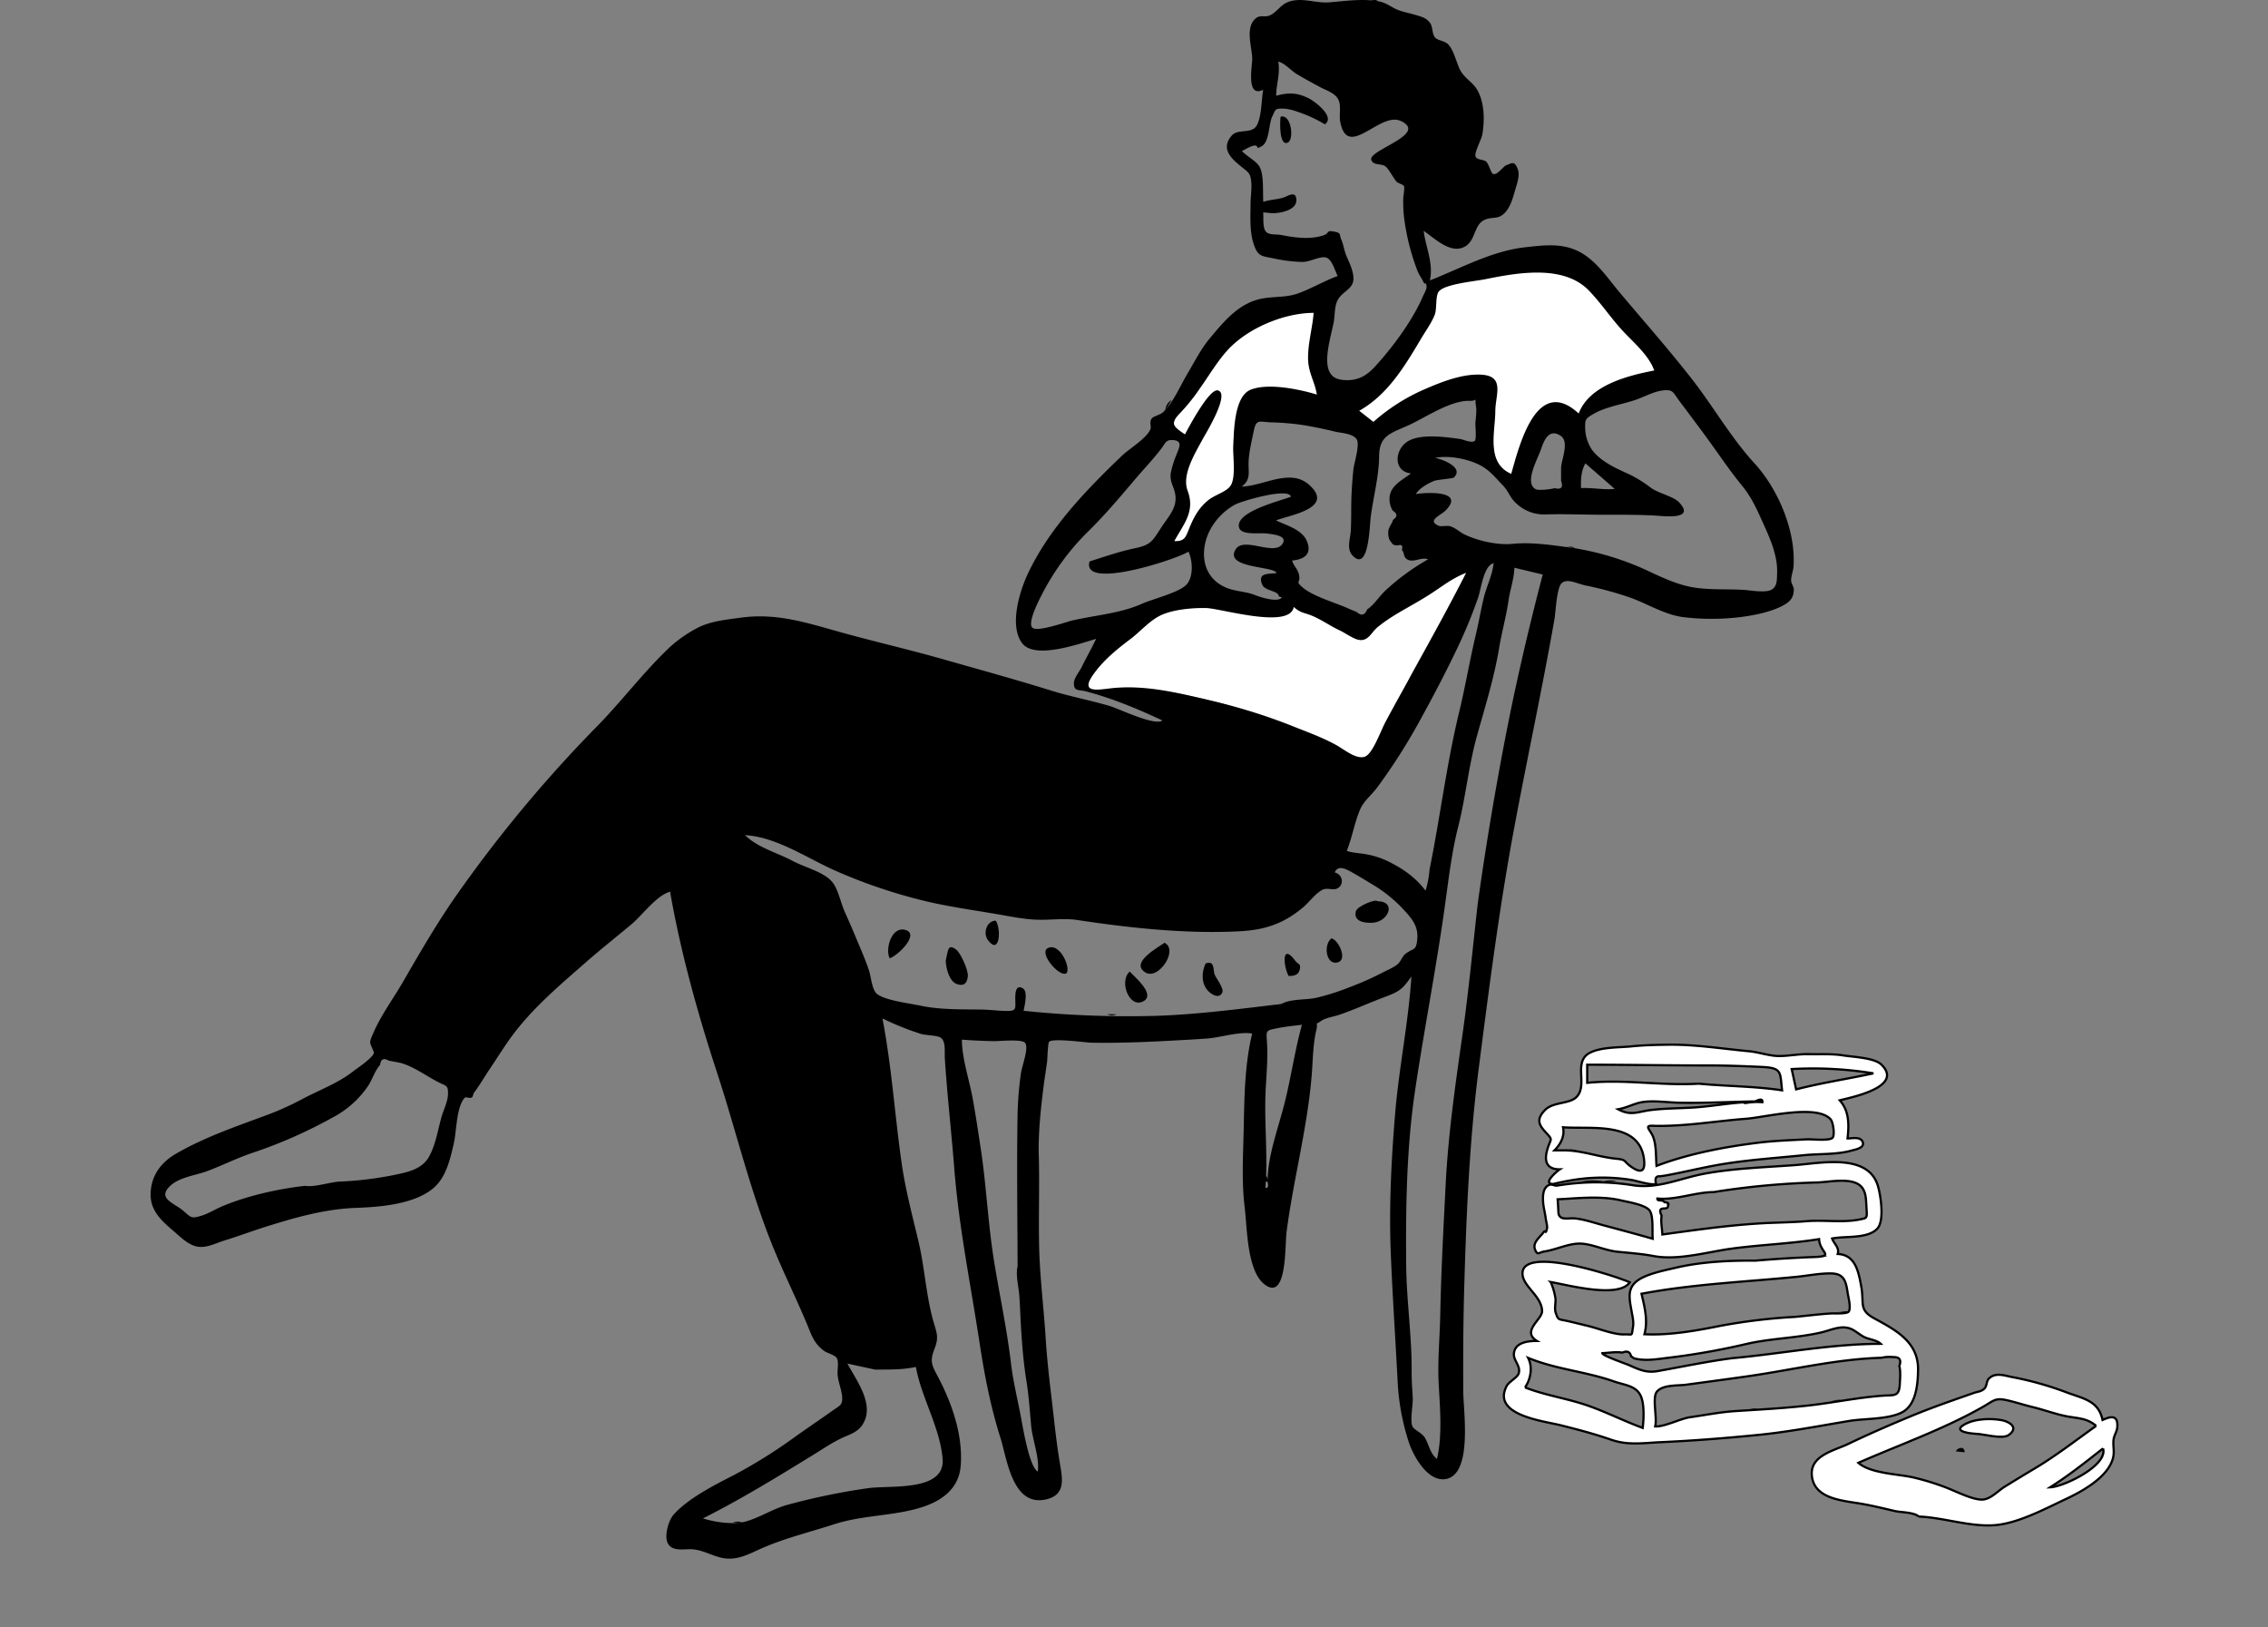 <svg xmlns="http://www.w3.org/2000/svg" width="1024" height="734.561" viewBox="0 0 1024 734.561">
  <rect x="0" y="0" width="1024" height="734.561" fill="#808080" stroke="none"/>
  <g id="Group_57" data-name="Group 57" transform="translate(-105 -65.439)">
    <path id="Path_206" data-name="Path 206" d="M1024,768h0Z" transform="translate(105 32)" fill="rgba(255,255,255,0)"/>
    <path id="Path_52" data-name="Path 52" d="M662,292c-7.635,14.928-15.7,29.46-23.847,44.116-4.312,7.758-18.219,39.849-21.81,41.075-3.867,1.32-27.559-12.612-34.359-15.341C569.9,357,558.42,352.408,545.8,349.418c-14.133-3.349-28.377-5.818-43.037-4.573-6.42.546-17.047,2.1-10.666-6.921,4.652-6.577,9.157-12.634,15.475-17.386,4.6-3.459,11.339-9.8,16.723-12.114,5.649-2.425,13.98-1.887,20.051-1.745,6.563.155,37.844,9.916,39.565-.257,3.191,2.9,5.049,1.78,8.7,3.2,4.121,1.6,6.69,4.7,10.782,6.574,2.655,1.216,7.548,6.023,10.5,6.051,3.923.039,4.979-3.21,7.8-5.608,6.312-5.374,14.716-8.911,21.565-13.58C649.289,298.944,655.031,294.658,662,292ZM593.276,174c-.536,6.815,1.3,13.147,1.258,20.159-.019,3.06-.158,6.119.771,9.067.834,2.643.251,7.39.694,10.158-7.806-2.376-22.309-5.9-30.279-2.7-7.619,3.064-8.578,17.231-8.846,24.121-.183,4.7,1.9,11.931.322,16.427-.737,2.1-.743,2.774-.7,2.963l.006.02c-.15-.077-.762-.076-2.92,1.481-2.139,1.542-4.693,2.393-6.807,4.1-3.844,3.1-4.5,6.616-6.4,11.111-1.843,4.366-6.752,8.246-12.232,8.088,4.4-7.984,10.521-15.44,7.011-24.817-2.648-7.078,1.993-15.383,5.645-22.106,1.209-2.227,14.61-19.286,8.672-20.489-3.856-.782-12.706,17.327-14.4,20.489-4.723-3.193-6.844-7.129-3.209-11.938,2.792-3.693,6.22-6.851,8.937-10.675,4.412-6.207,8.712-13.615,13.953-19.128C563.959,180.649,580.024,174.059,593.276,174Zm-36.771,80.219c.052.035.03.069.007.017Zm160.455-90.8c5.881,5.634,13.32,10.307,19,16.22,4.975,5.176,11.674,13.883,14.037,20.8-12.126,2.337-32.275,9.5-37.1,22.222C694.038,205.35,686.742,237,683,250.236c-11.037-4.776-8.836-20.676-8.69-29.96.113-7.364,4.6-16.081-6.094-16.684-7.991-.449-15.751,2.805-22.958,5.852a95.142,95.142,0,0,0-25.69,16.025L612,219.577c12.415-6.97,18.886-20.3,26.153-32.5,2.318-3.89,5.414-8.216,7.1-12.422,1.17-2.908,1.993-8.778,3.275-11.363,2.017-4.065,21.714-5.184,26.932-6.231C689.239,154.3,705.7,152.639,716.96,163.423Z" transform="translate(105 32)" fill="#fff" fill-rule="evenodd"/>
    <path id="Path_53" data-name="Path 53" d="M645.826,220.711c5.088-.26,10.154.876,15.242.381l-13.253-11.542c-1.952,3.427-2.094,7.325-1.99,11.161Zm-120.717-79.1c-13.17.058-29.235,6.673-38.384,16.334-4.847,5.12-8.852,12-12.952,17.748A87.682,87.682,0,0,1,465,186.672c-4.867,4.943-3.474,6.073,2.01,9.8,1.736-3.252,10.938-20.64,14.795-19.858,5.861,1.189-5.458,19.556-6.694,21.844-3.661,6.77-9.573,16.226-6.917,23.365,3.505,9.425-1.577,14.8-5.99,22.827,4.634.135,5.091-1.673,6.688-5.626,2.051-5.08,4.29-9.324,8.627-12.837,3.359-2.719,8.854-3.864,10.432-7.148,1.952-4.059.727-12.075.885-16.591.24-6.861.258-23.082,7.819-26.131,7.922-3.194,22.166-.184,29.91,2.182-.967-6.047-4.017-10-3.975-16.716.045-7.034,1.982-13.309,2.519-20.167ZM423.933,253.83c6.889-2.181,13.42-4.479,20.508-5.965,7.417-1.556,7.913-3.336,12.095-9.7,3.169-4.821,7.015-8.58,6.117-14.485-.576-3.788-2.65-5.633-2.026-9.892a45.5,45.5,0,0,1,2.509-8.033c1.092-3.08,3.354-6.574-1.907-6.726-2.905-.084-3.047,1.448-5.013,4.022-3.628,4.753-7.8,9.069-11.664,13.627-6.706,7.915-13.816,16.338-21.3,23.663a110.785,110.785,0,0,0-20.678,28.1c-.983,1.906-6.965,13.131-4.413,15.332,2.343,2.021,15.376-2.693,17.753-3.245,10.257-2.381,21.9-3.231,31.592-7.555,4.937-2.2,15.834-4.834,19.733-8.243,3.626-3.169,3.462-10.847,1.358-15.314-5.888,3.663-48.458,17.484-44.662,4.409Zm128.161-63a86.73,86.73,0,0,1,23.487-14.881c7.592-3.3,17.023-6.981,25.469-6.408,10.524.713,6.126,9.19,6.088,16.408-.049,9.578-4.247,23.377,7.19,28.346,3.734-13.263,11.6-44.625,30.455-27.246,4.818-12.752,22-17.068,34.1-19.41-2.193-6.443-8.855-12.275-13.472-17.111-5.776-6.049-10.336-13.14-16.123-19.075-11.432-11.72-32.141-7.956-46.614-5.035-4.831.974-18.835,2.2-21.176,5.746-1.468,2.225-.648,7.661-1.736,10.381-1.5,3.749-4.06,7.224-6.115,10.686-7.5,12.633-15.123,25.348-27.952,32.581Zm41.952,68.058c-6.787,2.6-11.78,6.96-17.8,10.627-7.3,4.447-15.859,8.611-22.41,14.1-2.4,2.009-3.744,5.479-7.053,5.7-2.877.2-7.263-3.147-9.815-4.316-4.28-1.965-8.368-4.942-12.669-6.693-3.535-1.439-5.1-1.145-8.158-3.944-1.715,10.211-32.925.666-39.472.51-6.057-.143-14.367.574-20,3.008-5.371,2.319-9.571,7.425-14.168,10.9-6.3,4.77-12.316,9.593-16.957,16.2-6.366,9.053,3.238,6.491,9.643,5.944,14.62-1.25,28.841,2.233,42.935,5.593A259.136,259.136,0,0,1,515.217,328c6.782,2.739,13.921,5.257,20.3,8.818,3.363,1.878,8.817,6.474,12.676,5.149,3.539-1.214,7.065-11.358,9.211-15.41,4.167-7.865,8.549-15.6,12.852-23.385,8.125-14.711,16.174-29.3,23.791-44.284Zm-83.523,194.7c4.183-2.4,11-1.755,15.627-2.762a105.87,105.87,0,0,0,15.466-4.923,132.832,132.832,0,0,0,14.427-6.405c2.109-1.119,4.92-2.221,6.869-3.774,1.571-1.252,2.143-3.578,3.592-4.713,3.778-2.963,4.888-1.1,5.4-6.82.55-6.209-2.934-9.725-7.27-14.372a64.355,64.355,0,0,0-13.8-10.678c-2.158-1.294-4.463-2.749-6.665-3.984-3.331-1.871-7.8-4.98-9.544-.966,3.641.929,4.443,5.579,1.157,7.25-1.8.918-4.536-.43-6.571.546-3.142,1.506-6.164,5.709-8.852,7.972-8.826,7.431-17.267,10.217-28.82,10.814-24.139,1.245-49.417-1.509-73.092-5.086-6.093-.921-12.176.077-18.326-.143-5.984-.214-12.223-1.522-18.1-2.533-11.33-1.946-23.272-3.548-34.426-6.411a237.637,237.637,0,0,1-39.689-13.746c-12.149-5.567-25.879-14.764-39.525-15.473,5.823,5.7,14.548,7.9,21.552,11.652,5.725,3.067,14.677,5.037,18.293,10.092,2.354,3.29,3.535,9.333,5.313,13.191,1.967,4.269,3.782,8.606,5.6,12.94,1.829,4.36,3.734,8.722,5.219,13.213.919,2.786,1.315,8.561,3.487,10.467,3.465,3.04,15.061,4.389,19.731,5.4,8.718,1.889,18.662,1.638,27.555,1.769,3.675.054,7.379.556,10.89.624,4.931.094,4.461-.759,4.39-5.04-.04-2.571.011-7.246,3.45-5.129,2.343,1.443.731,7.833.3,10.1a456.657,456.657,0,0,0,59.642,2.284c19.212-.644,37.758-3.121,56.734-5.358Zm88.641-45.056c3.464-24.87,7.684-50.155,12.408-74.7,4.774-24.806,10.514-49.387,16.97-74.1q-6.4-1.531-12.794-3.059c-.159,5.207-1.919,9.73-2.67,14.913-1.036,7.154-3.017,14.1-4.2,21.232-2.252,13.555-6.427,26.817-10.1,40.035-3.748,13.475-5,27.358-8.444,40.9-2.839,11.157-4.289,23.447-5.873,34.917-3.845,27.827-9.323,55.708-13.492,83.548-3.91,26.1-4.3,52.735-4.077,79.081.138,16.085,2.592,32.124,2.464,48.23-.031,3.981.3,7.95.511,11.925.146,2.8-1.361,10.579-.083,12.928.809,1.487,4.283,2.859,5.513,4.924,1.946,3.267,2.356,7.173,5.481,9.646,2.533-10.217,1.336-23.7.782-34.128-.536-10.046.5-20.429.709-30.629.4-20.01,1.46-39.727,2.486-59.747,1.124-21.955,4.322-44.444,7.446-66.234,2.841-19.813,4.736-39.977,6.969-59.683Zm-92.7-311.89-4.12-.383c.2,2.894-.406,7.581,1.634,9.09,1.546,1.144,4.676.768,6.55,1.134,6.142,1.2,13.26,2.205,19.357.018,2.369-.85.848-2.181,4.11-1.628,3.93.668,2.5,1.29,3.63,3.741.874,1.892,1.324,5.112,2.317,7.383,1.328,3.04,4.019,8.479,2.869,11.989-1.118,3.412-5.291,4.443-7.064,8.307-1.319,2.873-1.007,7.049-1.693,10.213-.914,4.22-2.07,8.424-2.581,12.722-.643,5.415-.423,11.768,6.287,12.608,6.227.781,10.679-1.221,14.854-5.755,7.975-8.657,17.08-20.877,21.765-31.767.547-1.272,1.894-3.4,1.707-4.757-.371-2.694-.533.033-1.387-1.838-.815-1.789-2.094-3.412-2.846-5.4a104.552,104.552,0,0,1-5.707-22.156,61,61,0,0,1-.572-10.251c.028-1.179.736-4.719.313-5.526s-2.674-1.2-3.373-2.008c-1.3-1.5-3.524-5.754-4.96-6.88-1.767-1.384-5.72-.288-6.438-3.041C549.966,68.06,577.138,60.883,564.443,55c-9.477-4.39-24.014,17.8-27.328.339-.575-3.025.519-7.131-.807-9.9-1.466-3.064-5.458-4.209-8.246-5.7-3.558-1.9-7.152-3.854-10.609-5.936-2.372-1.427-5.789-5.216-8.313-5.563.994,5.143-.912,10.241-.943,15.374,5.468-1.48,9.231-1.511,14.628,1.12,2.571,1.252,12.254,8.359,7.348,11.777a60.5,60.5,0,0,0-12.658-5.769,22.713,22.713,0,0,0-5.789-1.325c-4.315-.087-3.707.365-5.327,3.618-1.562,3.134-1.226,11.308-4.654,13.309-3.545,2.069-.811-.827-3.838-.158-1.727.382-3.608,1.666-5.189,2.391,2.166,2.351,6.537,4.5,7.973,7.108,2.1,3.807,1.368,11.68,1.7,15.845,2.743-.982,5.63-1.022,8.411-1.751,2.613-.686,6.238-3.657,6.511.71.3,4.866-7.389,6.157-10.843,6.157Zm35.7,128.125c.214-4.205.448-8.409.916-12.6.316-2.812,2.986-10.969,1.476-13.439-1.641-2.687-7.142-2.857-9.789-3.5-5.075-1.237-9.942-2.25-15.1-3.067a123.072,123.072,0,0,0-13.994-1.126c-5.205-.235-6.5-1.617-7.646,4.12-.9,4.511-2.118,9.209-2.286,13.827-.158,4.335,1.151,8.1-3.145,11.019,9.433,0,21.719-8.4,30.328-.889,12.313,10.74-9.115,13.834-14.766,16.2,4.7,2.283,11.671,4.076,13.882,9.29,2.481,5.844-1.119,8.33-6.629,8.8.518,2.253,2.5,3.716,3.093,6.425.865,3.971-1.942,2.656,1.64,5.729,4.716,4.044,14.425,6.748,20.209,9.324q2.032.909,4.111,1.706,3.25,2.893,4.8-1.1c2.967-1.878,5.608-6.068,8.24-8.506a102.146,102.146,0,0,1,19.277-14.1c-2.885-1.194-6.335,1.5-9.1.191-2.237-1.062-1.395-2.995-2.734-4.441q.805-2.83-1.7-2.071a4.043,4.043,0,0,1-2.332-.424c-1.4-1.735-2.029-2.3-2.122-4.982-.1-2.842,1.548-3.846,2.18-6.121q3.081-2.1-.14-4.122a9.736,9.736,0,0,1-1.444-4.7c-.409-6.269,5.313-8.8,9.677-12.113-7.814-.859-7.516-10.023-2.109-14.03,5.6-4.154,17.47-2.453,24.246-1.516,1.41.194,5.217,2.011,6.642.852.874-.71.257-6.716.3-7.775.092-2.406.677-5.275.293-7.669-.8-5.012.9-2.488-2.71-2.627-8.587-.333-19.522,7.163-27.077,10.7-8.456,3.956-13.891,4.565-13.979,14.373-.084,9.288-2.689,18.542-3.826,27.681-.5,3.991-.851,24.728-8.157,17.076-2.832-2.968-1.017-7.533-.807-11.194.287-5.037.117-10.153.289-15.2ZM69.772,535.667c4.18.742,10.989-1.658,15.549-1.91a158.362,158.362,0,0,0,24-2.857c6.112-1.3,13.077-2.441,16.373-8.357,2.947-5.288,3.988-11.909,5.575-17.679.843-3.064,3.017-7.506,3.017-10.676,0-4.121-.556-3.309-4.853-5.564-5.439-2.854-10.731-6.83-16.6-8.449q-2.662-.52-5.327-1.02-3.448-2-3.9,1.965c-2.244,2.366-3.559,6.727-5.442,9.494A43.689,43.689,0,0,1,82.12,504.86a213.83,213.83,0,0,1-35.982,15.875C39.065,523.093,32.543,526.4,25.629,529c-5.539,2.083-13.182,2.717-17.437,7.353-4.8,5.231,2.578,7.133,6.679,10.669,3.36,2.9,3.426,3.563,8.022,2.156,3.425-1.048,6.46-3.052,9.749-4.411,11.265-4.653,24.9-7.749,37.129-9.1Zm257.443,82.971q-6.3-1.363-12.6-2.723c4.129,7.708,12.813,18.985,6.58,27.906-2.329,3.333-6.2,4.283-9.665,5.974-4.189,2.047-8.056,4.668-12.017,7.107-16.33,10.055-32.926,20.251-50.133,28.879,5.386,1.739,13.669,2.942,19.217,1.427,6.46-1.765,12.442-5.815,19.074-7.587a298.557,298.557,0,0,1,36.511-7.509c9.881-1.331,34.615,1.677,33.414-13.184-1.141-14.109-9.568-27.569-12.076-41.517-6.154,1.367-12.024,1.128-18.311,1.227ZM577.454,392.818c4.785-23.486,7.644-47.37,13.288-70.688,2.816-11.632,4.8-23.424,7.551-35.059,1.28-5.413,2.247-10.879,3.494-16.283,1.263-5.47,3.979-10.519,4.6-16.173-4.573,1.131-5.63,11.6-7.016,15.545a219.805,219.805,0,0,1-8.583,21.095c-5.194,11-10.7,21.613-16.564,32.277A267.638,267.638,0,0,1,553.8,355.871c-2.535,3.375-5.976,6.02-7.611,9.723-2.571,5.824-3.651,12.766-6.106,18.827,1.729.878,6.2,1.1,8.315,1.515a37.2,37.2,0,0,1,10.495,3.345c6.673,3.3,12.279,7.22,16.738,13.164a43.807,43.807,0,0,0,1.821-9.626Zm-186,179.192c-.079-22.619-.4-45.431-.029-67.882a153.152,153.152,0,0,1,1.514-19.146c.567-3.888,3.907-12.154,1.712-14.018-1.876-1.594-11.781-.544-14.212-.6-4.715-.109-9.415-.319-14.138-.674,0,8.383,3.275,17.9,4.8,26.194,1.419,7.735,2.584,15.513,3.755,23.284,2.534,16.827,3.255,33.886,6.006,50.758,2.493,15.3,5.781,30.532,7.595,45.828.995,8.4,3.008,16.318,4.573,24.709.817,4.376,3.8,22.4,7.55,24.171.794-6.466-2.447-14.272-3.028-20.81-.6-6.75-1.063-13.544-2.157-20.329-1.285-7.965-1.934-16.128-2.427-24.191-.3-4.934-.392-9.853-.819-14.784-.308-3.578-1.663-9-.69-12.509ZM509.332,269.549c.156-2.463-6.219-2.363-7.406-5.195-2.408-5.749,3.081-4.714,6.457-5.309-1.2-3.2-23.739-2.033-18.488-10.663,3.642-5.988,17.453,3.177,21.145-2.513,2.426-3.737-4.177-4.252-6.795-4.626-3.94-.564-13.223,1.26-12.917-3.853.385-6.424,18.431-10.858,23.492-12.745-.561-4.4-22.28,1.854-25.423,3.637-7.114,4.037-12.565,11.278-13.609,19.326-1.216,9.364,3.533,16.739,12.886,19.037,3.9.958,6.782,1.065,10.391,2.505,2.374.947,10.059,3.309,11.686.919l-1.417-.52Zm127.5-58.245c.36-4,3.726-11.527-.152-14.154-5.428-3.677-7.677,2.382-8.907,6.022-1.5,4.444-7.826,15.322-2.3,18.092,1.285.644,7.38-.106,8.455-.531q4.492,1.171,2.9-3.367ZM504.374,534.24c-.341-10.93,4.553-24.069,7.326-34.774,3.144-12.129,4.8-24.5,8.131-36.495-3.7.446-7.444.811-11.1,1.554-4.994,1.014-5.083.855-4.725,5.754.536,7.357-.166,14.57-.546,21.925-.761,14.725,1.093,29.692-.14,44.324q1.649.419,1.059-2.288ZM642.65,247.8a126.339,126.339,0,0,1,34.417,10.752c6.019,2.817,12.648,5.844,19.374,6.97,7.473,1.251,15.4.664,23.028,1.147,2.69.17,9.762,1.477,12.385-.106,2.6-1.568,2.395-4.224,2.517-7.391.316-8.145-3.372-16.12-6.687-23.428-2.844-6.269-4.994-11.057-9.407-16.45-5.667-6.927-10.6-14.4-15.909-21.632-4-5.45-8.045-10.821-12.124-16.265-2.918-3.9-2.779-5.239-7.177-4.8-4.33.43-8.69,2.989-12.769,4.346-6.054,2.014-13.385,3.119-18.906,6.339-3.569,2.082-3.729,2.465-3.687,6.1a18.239,18.239,0,0,0,3.154,10.159c4.206,5.5,11.177,8.405,17.159,11.147a59.659,59.659,0,0,1,9.533,6.022c3.319,2.358,10.016,3.748,12.556,6.435,7.395,7.828-6.067,6.281-9.828,6.044-8.117-.51-16.189-.432-24.367-.439-8.925-.006-17.779-.421-26.579-.131a18.287,18.287,0,0,1-14.406-6.8c-1.616-2.111-2.246-4.106-4.36-6.3-2.771-2.868-5.18-5.888-8.551-8.107-5.515-3.631-15.535-5.685-22.1-4.33,2.35.328,13.406,4.092,8.539,8.823-.592.576-7.7.953-9.25,1.663-2.789,1.281-6.306,3.143-7.942,5.848,4.764-.8,22.432-1.722,13.419,7.418-2.212,2.244-8.564,4.483-3.159,6.869,1.241.548,3.726-.228,5.325.267,2.376.735,4.317,2.7,6.543,3.751,6.313,2.978,15.015,4.815,21.6,4.162,9.11-.9,18.6.723,27.654,1.916ZM401.05,523.224c.311,13.131-.163,26.34.117,39.531.3,14.088,2.107,27.893,2.968,41.839.773,12.5,2.461,24.759,3.832,37.2.789,7.164,1.7,14.016,2.91,21.126,1.136,6.654,1.329,12.517-6.625,14.306-15.208,3.422-17.572-18.457-20.511-27.676-4.388-13.758-7.2-28.2-9.376-42.464-4.047-26.562-9.428-52.755-11.529-79.542-1.293-16.495-3.168-32.821-4.232-49.3-.209-3.23.615-8.205-2.221-9.644-1.707-.864-6.4-.871-8.557-1.5a128.8,128.8,0,0,1-17.385-6.981c4.154,21.721,5.526,43.334,8.642,65.244,1.653,11.626,4.817,23.673,7.558,35.117,2.841,11.857,3.472,24.625,6.75,36.225,1.444,5.113,2.666,7.2.571,12.443-2.571,6.442-.865,7.983,2.358,14.309,5.928,11.639,10.455,25.374,9.45,38.495-.82,10.716-8.917,16.325-18.946,19.217-12.546,3.616-25.683,3.188-38.3,7.294-11,3.577-22.169,6.219-32.848,10.941-4.306,1.9-8.4,4.162-13.179,4.512-6.557.477-10.979-3.329-17.173-4.122-3.871-.494-9.539,1.353-11.769-2.705-1.768-3.217.233-10.237,2.452-12.827,6.234-7.278,18.719-13.619,27.126-17.913a228.628,228.628,0,0,0,28.044-17.532c5.442-3.873,10.992-7.589,16.43-11.469,3.6-2.568,4.964-2.585,4.6-6.664-.293-3.253-1.759-6.409-2.016-9.74-.2-2.552.7-6.031-.508-7.7-.887-1.228-4.217-2.094-5.526-3.025-4.788-3.394-5.876-7.593-8.05-12.756-4.939-11.727-10.613-23.124-15.382-34.945-10.24-25.38-16.487-52.068-24.976-77.967-8.673-26.459-16.427-54.236-21.2-81.687-6.391,1.945-12.423,10.551-17.512,14.809C210.148,423.433,203.1,429,196.36,434.911c-11.053,9.693-22.245,19.119-31.379,30.726-4.4,5.591-8,11.607-11.988,17.481-2.3,3.393-4.447,7.234-6.94,10.462-.4.518-.411,1.582-.843,2.023-.95.969-2.762-.322-3.37.317-3.755,3.927-3.706,15.078-4.877,20.26-1.612,7.142-3.423,15.354-9,20.275-8.613,7.6-24.5,8.78-35.4,9.175-13.99.507-27.561,4.405-40.834,8.593-6.191,1.952-12.22,4.237-18.434,6.132-3.574,1.092-7.651,3.269-11.468,2.85-4.6-.5-8.237-4.377-11.609-7.256C4.825,551.343-.17,546.8,0,539.248c.195-8,4.527-14.035,11.352-18.007,13.2-7.681,27.953-12.6,42.176-17.912A128.284,128.284,0,0,0,68.86,496.3c7.363-3.872,15.84-7.032,22.373-12.144,1.927-1.509,9.006-6.13,9.61-8.513.079-.311-1.69-3.95-1.7-4.527-.018-1.485.861-3.093,1.4-4.364,3.4-8,9.112-15.7,13.475-23.248,7.992-13.819,16.015-27.71,25.281-40.706a603.465,603.465,0,0,1,61.635-73.9c10.921-11.026,20.358-23.534,31.433-34.408a59.048,59.048,0,0,1,14.426-10.61c6.027-3.116,12.791-3.727,19.7-4.679,16.74-2.3,30.72,2.648,46.437,6.957,14.858,4.073,29.732,7.509,44.672,11.752,16.408,4.659,32.648,9.128,49,14.206,8.739,2.713,17.73,4.379,26.511,6.982,4.228,1.252,20.213,9.1,23.738,6.523-11.1-5.211-22.481-9.96-34.362-13.106-3.5-.925-5.734.1-5.6-3.919.072-2.191,2.534-5.149,3.421-6.953,2.123-4.318,4.526-8.539,6.6-12.869-7.532,2.138-27.777,9.54-33.453,1.888-5.94-8.009-.981-23.712,2.742-31.554,9.718-20.471,26.245-37.555,42.349-52.986,3.484-3.336,10.993-7.694,12.849-11.943.565-1.292-.664-3.191.61-4.869.757-1,3.8-1.681,5.015-2.757,4.428-3.92,7.961-12.168,11.021-17.307,3.2-5.382,6.092-11.21,10.119-16.039,6.586-7.9,13.386-16.266,24.052-18.113,5.23-.905,10.787-.422,15.8-2.229,6.063-2.185,11.824-5.627,17.946-7.89-1.519-3.123-2.75-8.088-5.7-8.429-2.837-.329-7,2.109-10.246,2.092a68.053,68.053,0,0,1-13.367-1.688c-5.066-1-6.735-.82-8.581-6.315-1.937-5.756-1.449-12.442-1.432-18.421.008-2.922.587-6.548.338-9.416-.374-4.321-1.214-4.487-4.6-7.235-4.232-3.433-9.449-7.977-4.265-13.942,2.8-3.223,8.557-.717,11.038-4.18,2.527-3.528,2.4-12.389,3.174-16.533-7.79,3.829-4.934-10.486-4.935-13.93,0-5.012-3.36-14.026,1.475-18.2,2.247-1.936,3.916-.334,6.486-1.447,2.932-1.27,4.778-4.6,7.9-5.891,6.2-2.567,12.528.524,18.893.014,7.3-.585,14.471-1.713,21.812-.542,3.479.553,4.942,1.874,7.885,3.355,2.83,1.424,5.7,1.814,8.774,2.731,2.735.816,5.134,1.228,6.981,3.612,1.461,1.886.867,5.057,2.342,6.683,1.455,1.6,4.334,1.369,6.068,3.271,1.665,1.825,2.661,4.843,3.526,7.114,1.17,3.06,1.307,4.209,3.365,6.658,1.795,2.137,4.379,3.856,5.877,6.293,3.529,5.746,3.619,14.056,2.493,20.52-.382,2.2-3.573,7.891-3.074,9.764.475,1.783,3.467,1.314,4.822,2.441,1.171.974,2.2,5.315,3.124,5.58,1.995.572,4.455-3.367,5.966-3.957,2.626-1.027,3.725-2.081,5.18,1.79,1.078,2.873-.424,6.771-1.215,9.513-1.006,3.49-2.118,7.692-4.784,10.331-3.134,3.1-5.643,1.407-9.1,3.077-5.183,2.5-3.653,10.334-10.031,12.571-6.077,2.132-12.772-4.576-17.369-7.66.952,7.486,4.536,14.7,2.816,22.372,13.977-5.476,27.8-13.248,43.034-14.96,7.767-.874,15.613-1.908,22.945,1.316,8.582,3.774,13.84,12.1,19.649,19.016,10.917,13,22.119,25.636,32.6,39.054,9.611,12.309,17.714,26.571,28.293,38.1,10.726,11.688,18.822,30.65,17.647,46.835-.106,1.461-1.238,4.78-1.06,6.355.138,1.207,1.235,2.737,1.218,3.71-.059,3.275-1.142,5.161-4.264,6.977-5.412,3.152-13.475,4.747-19.591,5.529a106.893,106.893,0,0,1-26.206.041c-8.385-1.146-15.754-5.839-23.465-8.676a159.448,159.448,0,0,0-20.663-5.631c-3.92-.876-8.26-3.3-10.682-.954-2.225,2.157-2.686,13.225-3.2,16.168-5.623,31.9-12.3,62.716-18.223,94.453-6.707,35.972-11.293,71.93-15.958,108.207-4.24,32.976-5.625,66.326-6.574,99.272-.453,15.716-.518,31.263-.423,46.992.054,8.808,4.457,38.208-8.6,39.333-7.673.664-13.811-10.338-15.867-16.337a104.412,104.412,0,0,1-5.19-28.189c-1-19.169-2.3-38.352-3.076-57.528-.838-20.776.228-41.935,1.935-62.642,1.719-20.846,6.05-41.388,7.379-62.265-3.985,5.687-5.261,6.756-11.9,9.232-6.946,2.593-13.628,5.661-20.636,8.078-2.384.822-6.106,1.338-8.06,2.684-3.607,2.484-1.237-.334-2.389,4.5-1.23,5.166-1.461,11.367-1.788,16.675-1.536,24.91-8.436,49.643-11.619,74.422-.768,5.983.328,31.38-9.968,23.375-7.929-6.164-7.772-25.525-8.9-34.594-1.5-12.089-.665-24.518-.428-36.68.27-13.851.5-28.379,3.808-41.9-5.913-1.012-14.138,1.745-20.091,2.209-5.154.4-10.29.656-15.415.938-12.222.671-24.81,1.207-37.238.967-2.262-.044-17.043-2.113-18.932-.445-.614.542-.8,7.994-.916,8.9-.435,3.424-1.025,6.845-1.465,10.251-1.4,10.886-2.671,22.575-2.269,33.456Z" transform="translate(172.995 65.043)" fill-rule="evenodd"/>
    <path id="Path_54" data-name="Path 54" d="M620.551,626.676c9.327,3.645,19.227,4.968,28.633,8.289,8.409,2.969,16.218,6.96,24.5,9.977.485-3.841.742-10.346-.677-13.966-2.008-5.126-7.293-5.252-12.5-7.078-12.665-4.444-25.989-5.38-38.562-10.572,2.153,4.144,1.191,9.631-1.395,13.35m161.01-13.4c-20.144.591-39.4,5.279-59.249,8.178-9.661,1.41-19.331,2.668-29,3.985-3.721.505-10.5-.091-13.208,3.131-2.242,2.669.215,11.777-.781,15.688,4.072.3,11.3-3.5,15.72-4.133,6.881-.978,13.672-2.349,20.625-2.785,11.012-.694,21.832-1.284,32.825-2.51,11.179-1.246,22-3.562,33.264-4.408,5.478-.412,7.681.615,8-5.168.127-2.261.437-6.045-.2-8.275q1.52-4.112-2.7-3.993a15.879,15.879,0,0,0-5.306.29M742.6,594.815c5.448-.51,10.918-1.244,16.379-1.55,1.107-.063,6.724.275,7.642-.754,1.3-1.456-.148-6.784-.387-8.432-.81-5.605-1.7-8.865-7.819-8.877-5.16-.012-10.5,1.079-15.642,1.582-23.333,2.287-46.549,3.253-69.624,7.6,1.4,5.981,3,12.153,1.32,18.27,11.07.571,23.223-1.559,34.041-3.744a261.444,261.444,0,0,1,34.09-4.089M705.67,538.5c-8.336.038-17.147,3.709-25.373,2.891-.123,1.53,2.51.26,3.237,1.692q2.33.006,1.62,1.523a1.085,1.085,0,0,1-1.06,1.212c-.363.033-.726.063-1.087.094q-2.386.077-.781,3.221c-.459,2.6.23,5.9.33,8.5,14.783-2.012,29.145-4.1,44.033-5,7.028-.424,14.051-.422,21.071-1,7.724-.636,16.154.728,23.7-.718,4.036-.773,3.613-.719,3.32-5.969-.18-3.189-.113-6.975-2.709-9.3-4.336-3.885-14.211-1.64-19.4-1.5A354.549,354.549,0,0,0,705.67,538.5m8.534,74.961c22.333-2.028,44.5-6.47,66.957-6.47-1.588-1.587-5.047-2-7.023-2.862-2.254-.986-4.38-3.087-6.583-3.949-4.419-1.73-8.916.674-13.455,1.713-10.949,2.507-22.183,2.593-33.15,5.052a321.317,321.317,0,0,1-34.369,6.177c-5.5.615-11.4,1.862-16.83.41-.441-.316-.884-.631-1.325-.946q-.712-3.033-3.955-1.62c-2.746-.523-6.242.152-9.007.221-.112,1.1,10.1,4.567,12.047,5.424,4.692,2.066,7.873,3.578,12.884,2.693,11.283-1.993,22.382-4.372,33.808-5.844m-78.561-65.293c.873,3.4,4.537,1.855,7.692,2.229,4.235.5,8.448,1.963,12.55,3.064,7.449,2,14.9,3.976,22.318,6.092-.293-3,.37-9.815-1.213-12.473-1.661-2.786-9.537-4.007-13.2-4.857-9.244-2.139-19.119-.922-28.51-.471q.249,3.2.367,6.416m88.8,21.285c8.771-.743,17.552-1.32,26.348-1.63,10.056-.352,2.747-1.959,2.535-8.092-13.218,2.109-26.552,2.525-39.729,4.327-10.916,1.5-23.921,5.4-35.056,3.3-5.252-.988-10.614-1.369-16.2-1.928-5.271-.527-10.244-2.983-15.45-3.592-5.844-.685-11.815,2.6-17.63,3.468-2.465.368-3.037,2.039-4.2-.927-1.207-3.077,2.25-5.592,3.611-7.431,1.589-2.149.929,1.34,1.812-2.016.247-.94-.423-3.3-.546-4.317-.311-2.561-1.116-5.34-1.242-7.9-.115-2.348-.136-5.931,2.413-7.3,1.556-.836,2.658.383,4.014.147a105.741,105.741,0,0,1,33.77-.215c11.637,1.925,21.653-3.172,33.124-5.24,13.455-2.424,27.052-2.788,40.624-3.812,11.6-.875,32.807-5.417,37.228,9.405,1.252,4.2,3.076,15.761-.293,19.335-4.419,4.693-14.653,3.2-20.368,4.415.855,2.432,3.4,4.085,2.52,6.981,8.009.378,9.425,7.943,10.679,15.006,1.3,7.307-1.234,10.211,5.749,14.016,9.733,5.3,20.043,10.657,19.852,23.287-.1,6.35-.806,15.926-7.326,19.22-6.378,3.223-16.763,2.678-23.793,3.848-13.612,2.267-27.272,4.926-40.967,6.287-14.583,1.45-29.407,2.639-44.014,3.287-7.958.355-14.834,1.557-22.52-1.122-7.557-2.633-14.949-4.555-22.746-6.511-7.7-1.928-31.26-4.525-24.394-17.689,1.1-2.106,4.854-3.781,5.46-5.773.978-3.213-2.326-5.72-2.188-8.623.252-5.311,6.245-5.978,10.383-5.978-7.092-4.436,2.406-9.688,2.349-13.454-.1-6.635-8.352-10.942-8.819-16.5-1.135-13.536,41.8.558,48.413,3.487-5.087,7.543-28.687,1.016-35.716-.128a29.335,29.335,0,0,1,2.153,7.362c.225,2.1-.578,4.5.157,6.618,1.16,3.345,1.12,2.7,5.227,3.616,3.038.674,6.043,1.454,9.071,2.168,4.652,1.1,11.969,4.042,16.577,3.882,4.043-.141,3.244,1.113,3.985-3.377.4-2.413-.281-4.978-.688-7.342-.849-4.954-2.09-9.643,2.236-13.2,4.126-3.39,12.821-5,17.881-6.2,11.23-2.653,24.192-3.3,35.715-3.166" transform="translate(172.995 65.043)" fill="#fff" stroke="#000" stroke-width="1" fill-rule="evenodd"/>
    <path id="Path_55" data-name="Path 55" d="M777.88,484.893a171.42,171.42,0,0,0-36.929-1.928q1,4.581,2.007,9.158c11.561-2.977,23.289-4.722,34.922-7.231ZM678.7,508.582c-4.891-.358-1.489,1.829-.281,5.031,1.485,3.933,1.166,8.906,1.507,13.046,14.311-5.457,30.962-8.651,46.178-10.488,7.216-.87,14.537-1.12,21.793-1.492,2.145-.11,9.891.788,11.46-.655,1.165-1.073.348-6.994-.772-8.3-6.09-7.1-29.633-.969-38.149-.333-13.965,1.043-27.674,3.538-41.736,3.192Zm20.326-19.025c12.672,1.217,24.907,1.1,37.58,3-.961-8.055.188-10.111-8.95-10.538-8.143-.38-16.261-.688-24.366-.684-18.227.01-36.41-.338-54.657-.338v8.186c16.875-1.728,33.484,1.393,50.393.375Zm-60.935,30.1c8-.034,15.555,2.983,23.554,3.766,4.787.468,3.283,1.062,6.6,3.465,5.172,3.744,6.662,1.75,6.013-3.338-2.2-17.209-23.987-13.35-36.543-14.307.825,4.1-1.072,7.584-3.866,10.414Zm86.442-22.1c-11.5.187-23.02.84-34.442.6-5.113-.107-11.737-1.12-16.748-.249-3.671.638-6.741,2.508-10.767,3.2,5.914,3.185,8.912,1.033,15.13.308s12.517-.709,18.754-1.086c10.244-.621,21.162-3.074,31.255-2.407q.276-2.133-3.181-.371ZM633.3,534.837c-5.278-.011,1.983-6.014,2.937-6.609-5.843,0-7.258-3.5-5.565-9.134,1.6-5.3,2.776-3.68-1.238-8.1-3.021-3.325-3.478-5.775.083-9.493,3.624-3.782,10.964-2.712,14.175-5.834,5.467-5.313-1.588-15.9,5.987-19.968,5.12-2.75,13.374-2.409,19.028-2.991,5.464-.561,11.12-.67,16.621-.744,11.99-.164,24.445,1.847,36.383,2.953,4.352.4,9.245,2.161,13.533,2.165,4.372.005,8.953-.97,13.467-.858,5.249.132,10.305-.255,15.718.607,4.147.661,13.83,1.008,17,4.091,10.562,10.274-14.485,14.992-18.795,16.146,4.386,4.805,4.2,11.157,3.543,17.206,2.088,0,5.687-.908,6.768,1.433,1.342,2.908-3.626,3.663-4.8,4-6.758,1.952-14.666,1.417-21.631,2.126-13.923,1.417-27.678,2.234-41.457,4.872-6.715,1.285-13.389,2.876-20.1,4.128q-1.738.325-3.493.521-2.694-.231-1.743,3.386c-1.863.91-8.807-1.357-10.954-1.7-12.293-1.994-23.289-1.166-35.467,1.8Z" transform="translate(172.995 65.043)" fill="#fff" stroke="#000" stroke-width="1" fill-rule="evenodd"/>
    <path id="Path_56" data-name="Path 56" d="M881.519,654.2c-7.929,6.239-15.3,12.127-23.885,17.548,6.069-.189,26.255-9.869,23.885-17.548m-3.1-10.169c-4.327-3.718-8.625-3.338-13.982-4.465-4.932-1.038-9.725-2.825-14.647-4.015-3.863-.933-7.686-2.2-11.535-3.077-5.435-1.246-5.971.125-10.97,2.973-17.726,10.1-37.563,17.052-56.234,25.251,5.482,4.827,17.814,5.034,24.666,6.574a112.283,112.283,0,0,1,14.554,4.435c4.461,1.657,11.649,5.466,16.354,5.593,3.972.108,7.2-3.8,10.62-5.906,4.5-2.77,8.975-5.492,13.508-8.193,9.593-5.716,18.562-12.72,27.666-19.17m-80.11,40.921c-2.046-1.969-8.206-1.882-10.772-2.483-5.054-1.181-10.034-2.408-15.155-3.295-8.311-1.438-21.441-2.081-22.343-12.864-.752-8.961,10.075-11.087,16.408-14.123,9.523-4.567,19.239-8.781,29-12.809,9.155-3.775,18.444-6.967,27.766-10.229,1.818-.636,3.294-.549,4.778-2,1.171-1.148.81-3.378,2.093-4.577,2.939-2.748,6.751-1.3,10.282-.6a146.02,146.02,0,0,1,23.99,6.666c7.945,3.083,15.051,3.727,16.959,12.734,4.062-1.906,7.118-2.183,6.632,3.418-.142,1.646-1.337,3.435-1.624,5.132-.422,2.5.318,5.14-.1,7.648-1.52,9.121-13.818,15.877-21.439,19.459-9.4,4.416-21.522,10.94-32.014,11.8-11.18.919-23.364-3.471-34.463-3.877" transform="translate(172.995 65.043)" fill="#fff" stroke="#000" stroke-width="1" fill-rule="evenodd"/>
    <path id="Path_57" data-name="Path 57" d="M656,533.634l-10,.063a28.14,28.14,0,0,1,10-.063" transform="translate(172.995 65.043)" fill-rule="evenodd"/>
    <path id="Path_58" data-name="Path 58" d="M461,180.957l-3,5c.341-2.148,1.1-3.989,3-5" transform="translate(172.995 65.043)" fill-rule="evenodd"/>
    <path id="Path_59" data-name="Path 59" d="M656,581.431q3.006.027,6,.053c-2.008-.016-4-.034-6-.053" transform="translate(172.995 65.043)" fill-rule="evenodd"/>
    <path id="Path_60" data-name="Path 60" d="M702,472.647l-7-.379,7,.379" transform="translate(172.995 65.043)" fill-rule="evenodd"/>
    <path id="Path_61" data-name="Path 61" d="M662,533.684l-6-.056a10.822,10.822,0,0,1,6,.056" transform="translate(172.995 65.043)" fill-rule="evenodd"/>
    <path id="Path_62" data-name="Path 62" d="M741.589,249.957q-.084-3-.169-6,.087,3,.169,6" transform="translate(172.995 65.043)" fill-rule="evenodd"/>
    <path id="Path_63" data-name="Path 63" d="M401.566,551.957q-.061-2.5-.123-5,.063,2.5.123,5" transform="translate(172.995 65.043)" fill-rule="evenodd"/>
    <path id="Path_64" data-name="Path 64" d="M456,470.455q2.007,0,4,.005c-1.339,0-2.67,0-4-.005" transform="translate(172.995 65.043)" fill-rule="evenodd"/>
    <path id="Path_65" data-name="Path 65" d="M635,111.276l-5,.362,5-.362" transform="translate(172.995 65.043)" fill-rule="evenodd"/>
    <path id="Path_66" data-name="Path 66" d="M761,476.477l-6-.039,6,.039" transform="translate(172.995 65.043)" fill-rule="evenodd"/>
    <path id="Path_67" data-name="Path 67" d="M592.579,599.957c-.05-1.335-.1-2.672-.149-4q.074,2,.149,4" transform="translate(172.995 65.043)" fill-rule="evenodd"/>
    <path id="Path_68" data-name="Path 68" d="M594.559,548.957q-.054-2-.108-4,.055,2,.108,4" transform="translate(172.995 65.043)" fill-rule="evenodd"/>
    <path id="Path_69" data-name="Path 69" d="M560.433,571.957q.072,2,.144,4c-.048-1.337-.1-2.667-.144-4" transform="translate(172.995 65.043)" fill-rule="evenodd"/>
    <path id="Path_70" data-name="Path 70" d="M464,469.478l3-.041-3,.041" transform="translate(172.995 65.043)" fill-rule="evenodd"/>
    <path id="Path_71" data-name="Path 71" d="M754,521.522l3-.13-3,.13" transform="translate(172.995 65.043)" fill-rule="evenodd"/>
    <path id="Path_72" data-name="Path 72" d="M562.419,603.957c.057,1.335.114,2.671.171,4-.057-1.339-.114-2.669-.171-4" transform="translate(172.995 65.043)" fill-rule="evenodd"/>
    <path id="Path_73" data-name="Path 73" d="M669.606,596.957q-.1,2-.2,4,.1-2,.2-4" transform="translate(172.995 65.043)" fill-rule="evenodd"/>
    <path id="Path_74" data-name="Path 74" d="M554.349,1.1l-4.24-.539c1.4.324,2.936-.877,4.24.539" transform="translate(172.995 65.043)" fill-rule="evenodd"/>
    <path id="Path_75" data-name="Path 75" d="M493.562,513.957q-.057,2-.115,4,.055-2.007.115-4" transform="translate(172.995 65.043)" fill-rule="evenodd"/>
    <path id="Path_76" data-name="Path 76" d="M407.608,635.957q-.1-2-.206-4,.1,2,.206,4" transform="translate(172.995 65.043)" fill-rule="evenodd"/>
    <path id="Path_77" data-name="Path 77" d="M731,523.488c1.005-.021,2.007-.043,3-.062-1.006.022-2,.042-3,.062" transform="translate(172.995 65.043)" fill-rule="evenodd"/>
    <path id="Path_78" data-name="Path 78" d="M391.494,280.957c.008,1.336.015,2.671.021,4q-.012-2.005-.021-4" transform="translate(172.995 65.043)" fill-rule="evenodd"/>
    <path id="Path_79" data-name="Path 79" d="M370.513,580.957c0,1.335-.009,2.672-.016,4q.006-2.005.016-4" transform="translate(172.995 65.043)" fill-rule="evenodd"/>
    <path id="Path_80" data-name="Path 80" d="M619.748,572.957c-.036,1.335-.071,2.671-.109,4a4.878,4.878,0,0,1,.109-4" transform="translate(172.995 65.043)" fill-rule="evenodd"/>
    <path id="Path_81" data-name="Path 81" d="M433,471.457h0" transform="translate(172.995 65.043)" fill-rule="evenodd"/>
    <path id="Path_82" data-name="Path 82" d="M593.521,566.957q-.017-2-.032-4c.011,1.338.021,2.668.032,4" transform="translate(172.995 65.043)" fill-rule="evenodd"/>
    <path id="Path_83" data-name="Path 83" d="M798,685.416l3,.083-3-.083" transform="translate(172.995 65.043)" fill-rule="evenodd"/>
    <path id="Path_84" data-name="Path 84" d="M762,558.475l2-.035-2,.035" transform="translate(172.995 65.043)" fill-rule="evenodd"/>
    <path id="Path_85" data-name="Path 85" d="M737,561.459l2,0-2,0" transform="translate(172.995 65.043)" fill-rule="evenodd"/>
    <path id="Path_86" data-name="Path 86" d="M347.565,567.957q-.06-1.5-.12-3,.061,1.5.12,3" transform="translate(172.995 65.043)" fill-rule="evenodd"/>
    <path id="Path_87" data-name="Path 87" d="M757,567.2c-.868.879-1.986.36-3,.416l3-.416" transform="translate(172.995 65.043)" fill-rule="evenodd"/>
    <path id="Path_88" data-name="Path 88" d="M638,535.2a4.373,4.373,0,0,1-4,.043l4-.043" transform="translate(172.995 65.043)" fill-rule="evenodd"/>
    <path id="Path_89" data-name="Path 89" d="M725,569.474l-4-.034,4,.034" transform="translate(172.995 65.043)" fill-rule="evenodd"/>
    <path id="Path_90" data-name="Path 90" d="M669,534.639l-4-.363,4,.363" transform="translate(172.995 65.043)" fill-rule="evenodd"/>
    <path id="Path_91" data-name="Path 91" d="M363.544,529.957q-.037,1.5-.079,3,.037-1.506.079-3" transform="translate(172.995 65.043)" fill-rule="evenodd"/>
    <path id="Path_92" data-name="Path 92" d="M593.428,583.957c.052-1,.1-2,.154-3-.051,1-.1,2-.154,3" transform="translate(172.995 65.043)" fill-rule="evenodd"/>
    <path id="Path_93" data-name="Path 93" d="M731,526.289l-4,.336,4-.336" transform="translate(172.995 65.043)" fill-rule="evenodd"/>
    <path id="Path_94" data-name="Path 94" d="M401.546,522.957c-.027-1-.055-2-.083-3,.027,1,.056,2,.083,3" transform="translate(172.995 65.043)" fill-rule="evenodd"/>
    <path id="Path_95" data-name="Path 95" d="M568.623,445.957q-.119,1.5-.236,3,.118-1.5.236-3" transform="translate(172.995 65.043)" fill-rule="evenodd"/>
    <path id="Path_96" data-name="Path 96" d="M751,476.218a4.334,4.334,0,0,1-4-.007l4,.007" transform="translate(172.995 65.043)" fill-rule="evenodd"/>
    <path id="Path_97" data-name="Path 97" d="M592.593,614.957q-.09-1.5-.177-3c.059,1,.117,2,.177,3" transform="translate(172.995 65.043)" fill-rule="evenodd"/>
    <path id="Path_98" data-name="Path 98" d="M592.568,622.957q-.063-1.5-.126-3,.065,1.5.126,3" transform="translate(172.995 65.043)" fill-rule="evenodd"/>
    <path id="Path_99" data-name="Path 99" d="M403.484,490.957c.015-1,.028-2,.042-3-.015,1-.028,2-.042,3" transform="translate(172.995 65.043)" fill-rule="evenodd"/>
    <path id="Path_100" data-name="Path 100" d="M688,650.485c.669-.019,1.339-.038,2-.055-.673.02-1.336.037-2,.055" transform="translate(172.995 65.043)" fill-rule="evenodd"/>
    <path id="Path_101" data-name="Path 101" d="M365.586,658.957q-.081-1.5-.162-3,.082,1.5.162,3" transform="translate(172.995 65.043)" fill-rule="evenodd"/>
    <path id="Path_102" data-name="Path 102" d="M582,667.437c.67.014,1.34.026,2,.041l-2-.041" transform="translate(172.995 65.043)" fill-rule="evenodd"/>
    <path id="Path_103" data-name="Path 103" d="M727,475.609l-4-.3,4,.3" transform="translate(172.995 65.043)" fill-rule="evenodd"/>
    <path id="Path_104" data-name="Path 104" d="M734,476.665l-3-.415Z" transform="translate(172.995 65.043)" fill-rule="evenodd"/>
    <path id="Path_105" data-name="Path 105" d="M582.421,581.957q.086-4.5.168-9-.086,4.5-.168,9" transform="translate(172.995 65.043)" fill-rule="evenodd"/>
    <path id="Path_106" data-name="Path 106" d="M504.453,471.957q.051,3.5.1,7-.051-3.506-.1-7" transform="translate(172.995 65.043)" fill-rule="evenodd"/>
    <path id="Path_107" data-name="Path 107" d="M332,618.426c-1.669.02-3.341.04-5,.062l5-.062" transform="translate(172.995 65.043)" fill-rule="evenodd"/>
    <path id="Path_108" data-name="Path 108" d="M469,419.5c-1.671-.026-3.341-.053-5-.077,1.675.027,3.338.052,5,.077" transform="translate(172.995 65.043)" fill-rule="evenodd"/>
    <path id="Path_109" data-name="Path 109" d="M426,458.46l5-.005-5,.005" transform="translate(172.995 65.043)" fill-rule="evenodd"/>
    <path id="Path_110" data-name="Path 110" d="M448,418.424l-4,.066,4-.066" transform="translate(172.995 65.043)" fill-rule="evenodd"/>
    <path id="Path_111" data-name="Path 111" d="M340,618.468l-4-.021,4,.021" transform="translate(172.995 65.043)" fill-rule="evenodd"/>
    <path id="Path_112" data-name="Path 112" d="M520,107.631l5-.347-5,.347" transform="translate(172.995 65.043)" fill-rule="evenodd"/>
    <path id="Path_113" data-name="Path 113" d="M542.412,224.957q.093-2.5.186-5-.094,2.5-.186,5" transform="translate(172.995 65.043)" fill-rule="evenodd"/>
    <path id="Path_114" data-name="Path 114" d="M502,240.456l-3,0,3,0" transform="translate(172.995 65.043)" fill-rule="evenodd"/>
    <path id="Path_115" data-name="Path 115" d="M417,415.441l-3,.033c1.007-.01,2-.021,3-.033" transform="translate(172.995 65.043)" fill-rule="evenodd"/>
    <path id="Path_116" data-name="Path 116" d="M394,456.295l4,.325-4-.325" transform="translate(172.995 65.043)" fill-rule="evenodd"/>
    <path id="Path_117" data-name="Path 117" d="M391.473,506.957q.031-2,.063-4-.031,2-.063,4" transform="translate(172.995 65.043)" fill-rule="evenodd"/>
    <path id="Path_118" data-name="Path 118" d="M506,453.653l4-.392-4,.392" transform="translate(172.995 65.043)" fill-rule="evenodd"/>
    <path id="Path_119" data-name="Path 119" d="M597.386,429.957q.12-2,.238-4-.118,2-.238,4" transform="translate(172.995 65.043)" fill-rule="evenodd"/>
    <path id="Path_120" data-name="Path 120" d="M615,245.613l4-.311-4,.311" transform="translate(172.995 65.043)" fill-rule="evenodd"/>
    <path id="Path_121" data-name="Path 121" d="M479,420.472l-3-.029,3,.029" transform="translate(172.995 65.043)" fill-rule="evenodd"/>
    <path id="Path_122" data-name="Path 122" d="M391.578,581.957q-.075-1.5-.147-3,.072,1.5.147,3" transform="translate(172.995 65.043)" fill-rule="evenodd"/>
    <path id="Path_123" data-name="Path 123" d="M503.7,530.957c2.186,5.419.958,1.582,1.014,2.833q-2.793.375-1.014-2.833" transform="translate(172.995 65.043)" fill-rule="evenodd"/>
    <path id="Path_124" data-name="Path 124" d="M412,415.512l-3-.109,3,.109" transform="translate(172.995 65.043)" fill-rule="evenodd"/>
    <path id="Path_125" data-name="Path 125" d="M616.41,313.957q.094-2,.189-4-.094,2-.189,4" transform="translate(172.995 65.043)" fill-rule="evenodd"/>
    <path id="Path_126" data-name="Path 126" d="M391.51,571.957q0-2-.01-4,0,2.006.01,4" transform="translate(172.995 65.043)" fill-rule="evenodd"/>
    <path id="Path_127" data-name="Path 127" d="M391.4,541.957q.1-1.5.209-3-.105,1.5-.209,3" transform="translate(172.995 65.043)" fill-rule="evenodd"/>
    <path id="Path_128" data-name="Path 128" d="M599.365,410.957q.139-1.5.28-3-.14,1.5-.28,3" transform="translate(172.995 65.043)" fill-rule="evenodd"/>
    <path id="Path_129" data-name="Path 129" d="M378.371,544.957c.089,1,.179,2,.268,3q-.135-1.5-.268-3" transform="translate(172.995 65.043)" fill-rule="evenodd"/>
    <path id="Path_130" data-name="Path 130" d="M376.357,536.957c.1,1,.2,2,.3,3q-.149-1.5-.3-3" transform="translate(172.995 65.043)" fill-rule="evenodd"/>
    <path id="Path_131" data-name="Path 131" d="M576.393,399.957q.113-1.5.224-3-.114,1.5-.224,3" transform="translate(172.995 65.043)" fill-rule="evenodd"/>
    <path id="Path_132" data-name="Path 132" d="M66,535.615q2-.157,4-.315l-4,.315" transform="translate(172.995 65.043)" fill-rule="evenodd"/>
    <path id="Path_133" data-name="Path 133" d="M567.562,559.957c-.039,1-.078,2.006-.115,3,.039-1,.077-2,.115-3" transform="translate(172.995 65.043)" fill-rule="evenodd"/>
    <path id="Path_134" data-name="Path 134" d="M583.393,562.957q.111-1.5.223-3-.113,1.5-.223,3" transform="translate(172.995 65.043)" fill-rule="evenodd"/>
    <path id="Path_135" data-name="Path 135" d="M577.347,395.957q.157-1.5.316-3-.157,1.5-.316,3" transform="translate(172.995 65.043)" fill-rule="evenodd"/>
    <path id="Path_136" data-name="Path 136" d="M74,534.654l4-.393-4,.393" transform="translate(172.995 65.043)" fill-rule="evenodd"/>
    <path id="Path_137" data-name="Path 137" d="M498,419.446l-2,.022,2-.022" transform="translate(172.995 65.043)" fill-rule="evenodd"/>
    <path id="Path_138" data-name="Path 138" d="M391.51,532.957q0-1.5-.01-3c0,1,.007,2,.01,3" transform="translate(172.995 65.043)" fill-rule="evenodd"/>
    <path id="Path_139" data-name="Path 139" d="M585.583,530.957a3.079,3.079,0,0,1,.156-3q-.078,1.5-.156,3" transform="translate(172.995 65.043)" fill-rule="evenodd"/>
    <path id="Path_140" data-name="Path 140" d="M568.547,511.957c-.028,1-.058,2-.085,3,.029-1,.057-2,.085-3" transform="translate(172.995 65.043)" fill-rule="evenodd"/>
    <path id="Path_141" data-name="Path 141" d="M569.411,610.957c.062,1,.125,2,.187,3q-.093-1.5-.187-3" transform="translate(172.995 65.043)" fill-rule="evenodd"/>
    <path id="Path_142" data-name="Path 142" d="M643,247.244q1.5.214,3,.427l-3-.427" transform="translate(172.995 65.043)" fill-rule="evenodd"/>
    <path id="Path_143" data-name="Path 143" d="M639,247.337c1.342.081,2.816-.564,4,.381Z" transform="translate(172.995 65.043)" fill-rule="evenodd"/>
    <path id="Path_144" data-name="Path 144" d="M468,458.467l4-.02-4,.02" transform="translate(172.995 65.043)" fill-rule="evenodd"/>
    <path id="Path_145" data-name="Path 145" d="M498,246.284l4,.347-4-.347" transform="translate(172.995 65.043)" fill-rule="evenodd"/>
    <path id="Path_146" data-name="Path 146" d="M432,458.2l4,.018a4.152,4.152,0,0,1-4-.018" transform="translate(172.995 65.043)" fill-rule="evenodd"/>
    <path id="Path_147" data-name="Path 147" d="M395.619,625.957q-.114-1.5-.229-3c.077,1,.153,2,.229,3" transform="translate(172.995 65.043)" fill-rule="evenodd"/>
    <path id="Path_148" data-name="Path 148" d="M541.483,247.957q.023-1.5.044-3-.023,1.5-.044,3" transform="translate(172.995 65.043)" fill-rule="evenodd"/>
    <path id="Path_149" data-name="Path 149" d="M457,458.619l4-.323-4,.323" transform="translate(172.995 65.043)" fill-rule="evenodd"/>
    <path id="Path_150" data-name="Path 150" d="M570.471,634.957q.033,1.5.067,3c-.022-1-.045-2-.067-3" transform="translate(172.995 65.043)" fill-rule="evenodd"/>
    <path id="Path_151" data-name="Path 151" d="M574,222.648l4-.381-4,.381" transform="translate(172.995 65.043)" fill-rule="evenodd"/>
    <path id="Path_152" data-name="Path 152" d="M591.368,477.957q.138-1.5.274-3-.137,1.5-.274,3" transform="translate(172.995 65.043)" fill-rule="evenodd"/>
    <path id="Path_153" data-name="Path 153" d="M637.39,210.957q.116-1.5.229-3-.114,1.5-.229,3" transform="translate(172.995 65.043)" fill-rule="evenodd"/>
    <path id="Path_154" data-name="Path 154" d="M542.476,124.957c.019,1,.037,2,.058,3q-.029-1.5-.058-3" transform="translate(172.995 65.043)" fill-rule="evenodd"/>
    <path id="Path_155" data-name="Path 155" d="M507,106.291l4,.333-4-.333" transform="translate(172.995 65.043)" fill-rule="evenodd"/>
    <path id="Path_156" data-name="Path 156" d="M307,674.653l4-.392-4,.392" transform="translate(172.995 65.043)" fill-rule="evenodd"/>
    <path id="Path_157" data-name="Path 157" d="M509,96.458l-2,0c.672,0,1.336,0,2,0" transform="translate(172.995 65.043)" fill-rule="evenodd"/>
    <path id="Path_158" data-name="Path 158" d="M263,687.677a4.723,4.723,0,0,1,4,.005l-4-.005" transform="translate(172.995 65.043)" fill-rule="evenodd"/>
    <path id="Path_159" data-name="Path 159" d="M782,629.636l7-.358-7,.358" transform="translate(172.995 65.043)" fill-rule="evenodd"/>
    <path id="Path_160" data-name="Path 160" d="M782,612.411l-4,.092,4-.092" transform="translate(172.995 65.043)" fill-rule="evenodd"/>
    <path id="Path_161" data-name="Path 161" d="M762,592.578l5-.381c-1.555.977-3.333.254-5,.381" transform="translate(172.995 65.043)" fill-rule="evenodd"/>
    <path id="Path_162" data-name="Path 162" d="M743,594.638l5-.362-5,.362" transform="translate(172.995 65.043)" fill-rule="evenodd"/>
    <path id="Path_163" data-name="Path 163" d="M715,612.613l4-.312-4,.312" transform="translate(172.995 65.043)" fill-rule="evenodd"/>
    <path id="Path_164" data-name="Path 164" d="M722,612.616l4-.317-4,.317" transform="translate(172.995 65.043)" fill-rule="evenodd"/>
    <path id="Path_165" data-name="Path 165" d="M727,611.634l4-.354-4,.354" transform="translate(172.995 65.043)" fill-rule="evenodd"/>
    <path id="Path_166" data-name="Path 166" d="M734,577.448c-1,.007-2.006.014-3,.018,1.007-.008,2-.013,3-.018" transform="translate(172.995 65.043)" fill-rule="evenodd"/>
    <path id="Path_167" data-name="Path 167" d="M759,632.539l4-.338c-1.244.874-2.65.371-4,.338" transform="translate(172.995 65.043)" fill-rule="evenodd"/>
    <path id="Path_168" data-name="Path 168" d="M721,552.648l4-.382-4,.382" transform="translate(172.995 65.043)" fill-rule="evenodd"/>
    <path id="Path_169" data-name="Path 169" d="M716,536.459l-3,0,3,0" transform="translate(172.995 65.043)" fill-rule="evenodd"/>
    <path id="Path_170" data-name="Path 170" d="M706,538.453c-.669,0-1.339.007-2,.009l2-.009" transform="translate(172.995 65.043)" fill-rule="evenodd"/>
    <path id="Path_171" data-name="Path 171" d="M682,541.239c-.336.822-2.1.717-2-.127l2,.127" transform="translate(172.995 65.043)" fill-rule="evenodd"/>
    <path id="Path_172" data-name="Path 172" d="M635.444,544.957c.041,1,.082,2,.122,3q-.062-1.5-.122-3" transform="translate(172.995 65.043)" fill-rule="evenodd"/>
    <path id="Path_173" data-name="Path 173" d="M772,550.258l3-.05a2.612,2.612,0,0,1-3,.05" transform="translate(172.995 65.043)" fill-rule="evenodd"/>
    <path id="Path_174" data-name="Path 174" d="M734,535.443c-.669.01-1.339.02-2,.028l2-.028" transform="translate(172.995 65.043)" fill-rule="evenodd"/>
    <path id="Path_175" data-name="Path 175" d="M708,598.644l4-.373-4,.373" transform="translate(172.995 65.043)" fill-rule="evenodd"/>
    <path id="Path_176" data-name="Path 176" d="M692,600.632l4-.349Z" transform="translate(172.995 65.043)" fill-rule="evenodd"/>
    <path id="Path_177" data-name="Path 177" d="M770,630.645l4-.376-4,.376" transform="translate(172.995 65.043)" fill-rule="evenodd"/>
    <path id="Path_178" data-name="Path 178" d="M722,636.666a4.834,4.834,0,0,1,4,.012l-4-.012" transform="translate(172.995 65.043)" fill-rule="evenodd"/>
    <path id="Path_179" data-name="Path 179" d="M719.885,498.825l-1.88-.65,7-.086c.005,0-4.851.757-5.12.736" transform="translate(172.995 65.043)" fill-rule="evenodd"/>
    <path id="Path_180" data-name="Path 180" d="M702,481.459l-5,0c1.673,0,3.337,0,5,0" transform="translate(172.995 65.043)" fill-rule="evenodd"/>
    <path id="Path_181" data-name="Path 181" d="M639,519.684a7.26,7.26,0,0,1,5-.018l-5,.018" transform="translate(172.995 65.043)" fill-rule="evenodd"/>
    <path id="Path_182" data-name="Path 182" d="M740,503.439l-3,.036,3-.036" transform="translate(172.995 65.043)" fill-rule="evenodd"/>
    <path id="Path_183" data-name="Path 183" d="M719,490.294l5,.327q-2.5-.165-5-.327" transform="translate(172.995 65.043)" fill-rule="evenodd"/>
    <path id="Path_184" data-name="Path 184" d="M698,500.634q2.5-.177,5-.354-2.5.179-5,.354" transform="translate(172.995 65.043)" fill-rule="evenodd"/>
    <path id="Path_185" data-name="Path 185" d="M711,498.627l4-.339-4,.339" transform="translate(172.995 65.043)" fill-rule="evenodd"/>
    <path id="Path_186" data-name="Path 186" d="M700,489.293l4,.328-4-.328" transform="translate(172.995 65.043)" fill-rule="evenodd"/>
    <path id="Path_187" data-name="Path 187" d="M681,508.478l-2-.042,2,.042" transform="translate(172.995 65.043)" fill-rule="evenodd"/>
    <path id="Path_188" data-name="Path 188" d="M702,498.52l-2-.125c.672.041,1.336.083,2,.125" transform="translate(172.995 65.043)" fill-rule="evenodd"/>
    <path id="Path_189" data-name="Path 189" d="M689,498.485c-.67-.019-1.34-.038-2-.055l2,.055" transform="translate(172.995 65.043)" fill-rule="evenodd"/>
    <path id="Path_190" data-name="Path 190" d="M725,497.555c0,.259,3.012-1.055,3,.167Z" transform="translate(172.995 65.043)" fill-rule="evenodd"/>
    <path id="Path_191" data-name="Path 191" d="M714,481.456l-2,0,2,0" transform="translate(172.995 65.043)" fill-rule="evenodd"/>
    <path id="Path_192" data-name="Path 192" d="M359,434.034c1.083-4.419.788-7.877,4.645-5.053,2.117,1.55,5.606,9.412,5.341,12.075-.326,3.285-1.824,4.594-4.915,3.549-3.554-1.2-4.965-7.266-5.07-10.571" transform="translate(172.995 65.043)" fill-rule="evenodd"/>
    <path id="Path_193" data-name="Path 193" d="M553.835,407.2c8.956,0,5.048,9.531-2.417,9.744-3.43.1-8.365-.579-7.253-5.171.594-2.45,9.3-5.754,9.67-4.574" transform="translate(172.995 65.043)" fill-rule="evenodd"/>
    <path id="Path_194" data-name="Path 194" d="M457.779,425.957c6.465,3.128-2.631,16.863-8.505,13.463-7.522-4.352,5.847-11.5,8.505-13.463" transform="translate(172.995 65.043)" fill-rule="evenodd"/>
    <path id="Path_195" data-name="Path 195" d="M442.049,438.957c2.116,2.308,11.652,10.133,6.4,13.28-6.464,3.87-11.384-8.9-6.4-13.28" transform="translate(172.995 65.043)" fill-rule="evenodd"/>
    <path id="Path_196" data-name="Path 196" d="M333.683,432.957c-2.1-4.067.791-14.71,7.212-12.765,6.462,1.959-3.657,11.685-7.212,12.765" transform="translate(172.995 65.043)" fill-rule="evenodd"/>
    <path id="Path_197" data-name="Path 197" d="M476.345,435.3c4.192-1.688,3.394,3.307,4.028,4.917.718,1.831,4.409,6.288,3.484,8.236-1.374,2.891-4.659,1.048-6.443-.828-3.127-3.291-2.9-8.568-1.069-12.325" transform="translate(172.995 65.043)" fill-rule="evenodd"/>
    <path id="Path_198" data-name="Path 198" d="M412.445,439.93c-3.495,0-11.837-10.076-6.935-11.766,6.084-2.1,11.171,12.507,6.935,11.766" transform="translate(172.995 65.043)" fill-rule="evenodd"/>
    <path id="Path_199" data-name="Path 199" d="M533.213,423.957c3.2.789,7.436,9.851,2.613,10.9-5.341,1.165-6.294-8.4-2.613-10.9" transform="translate(172.995 65.043)" fill-rule="evenodd"/>
    <path id="Path_200" data-name="Path 200" d="M513.808,440.957c-2.511-4.834-3.129-15.182,3-6.876,1.328,1.8,2.7,1.072,2.016,4.039-.6,2.591-2.975,2.837-5.016,2.837" transform="translate(172.995 65.043)" fill-rule="evenodd"/>
    <path id="Path_201" data-name="Path 201" d="M381.59,415.957c2.558,3.851,1.8,15.926-3.543,8.784-2.273-3.036-.708-8.64,3.543-8.784" transform="translate(172.995 65.043)" fill-rule="evenodd"/>
    <path id="Path_202" data-name="Path 202" d="M510.193,53.055c4.964-1.282,6.154,10.421,3.259,11.711-4.053,1.805-3.545-9.754-3.259-11.711" transform="translate(172.995 65.043)" fill-rule="evenodd"/>
    <path id="Path_203" data-name="Path 203" d="M824.161,647.606c-4.607-.269-11.061-1.526-4.082-4.8,4.427-2.071,11.011-2.216,15.686-1.366,3.222.586,8.058,3.257,3.14,6.72-2.878,2.026-11.244-.46-14.744-.558" transform="translate(172.995 65.043)" fill="#fff" stroke="#000" stroke-width="1" fill-rule="evenodd"/>
    <path id="Path_204" data-name="Path 204" d="M819,655.957,815,655.508c1.068-1.939,4.171-2.346,3.993.449" transform="translate(172.995 65.043)" fill-rule="evenodd"/>
    <path id="Path_205" data-name="Path 205" d="M825,647.414l4,.087-4-.087" transform="translate(172.995 65.043)" fill-rule="evenodd"/>
  </g>
</svg>
